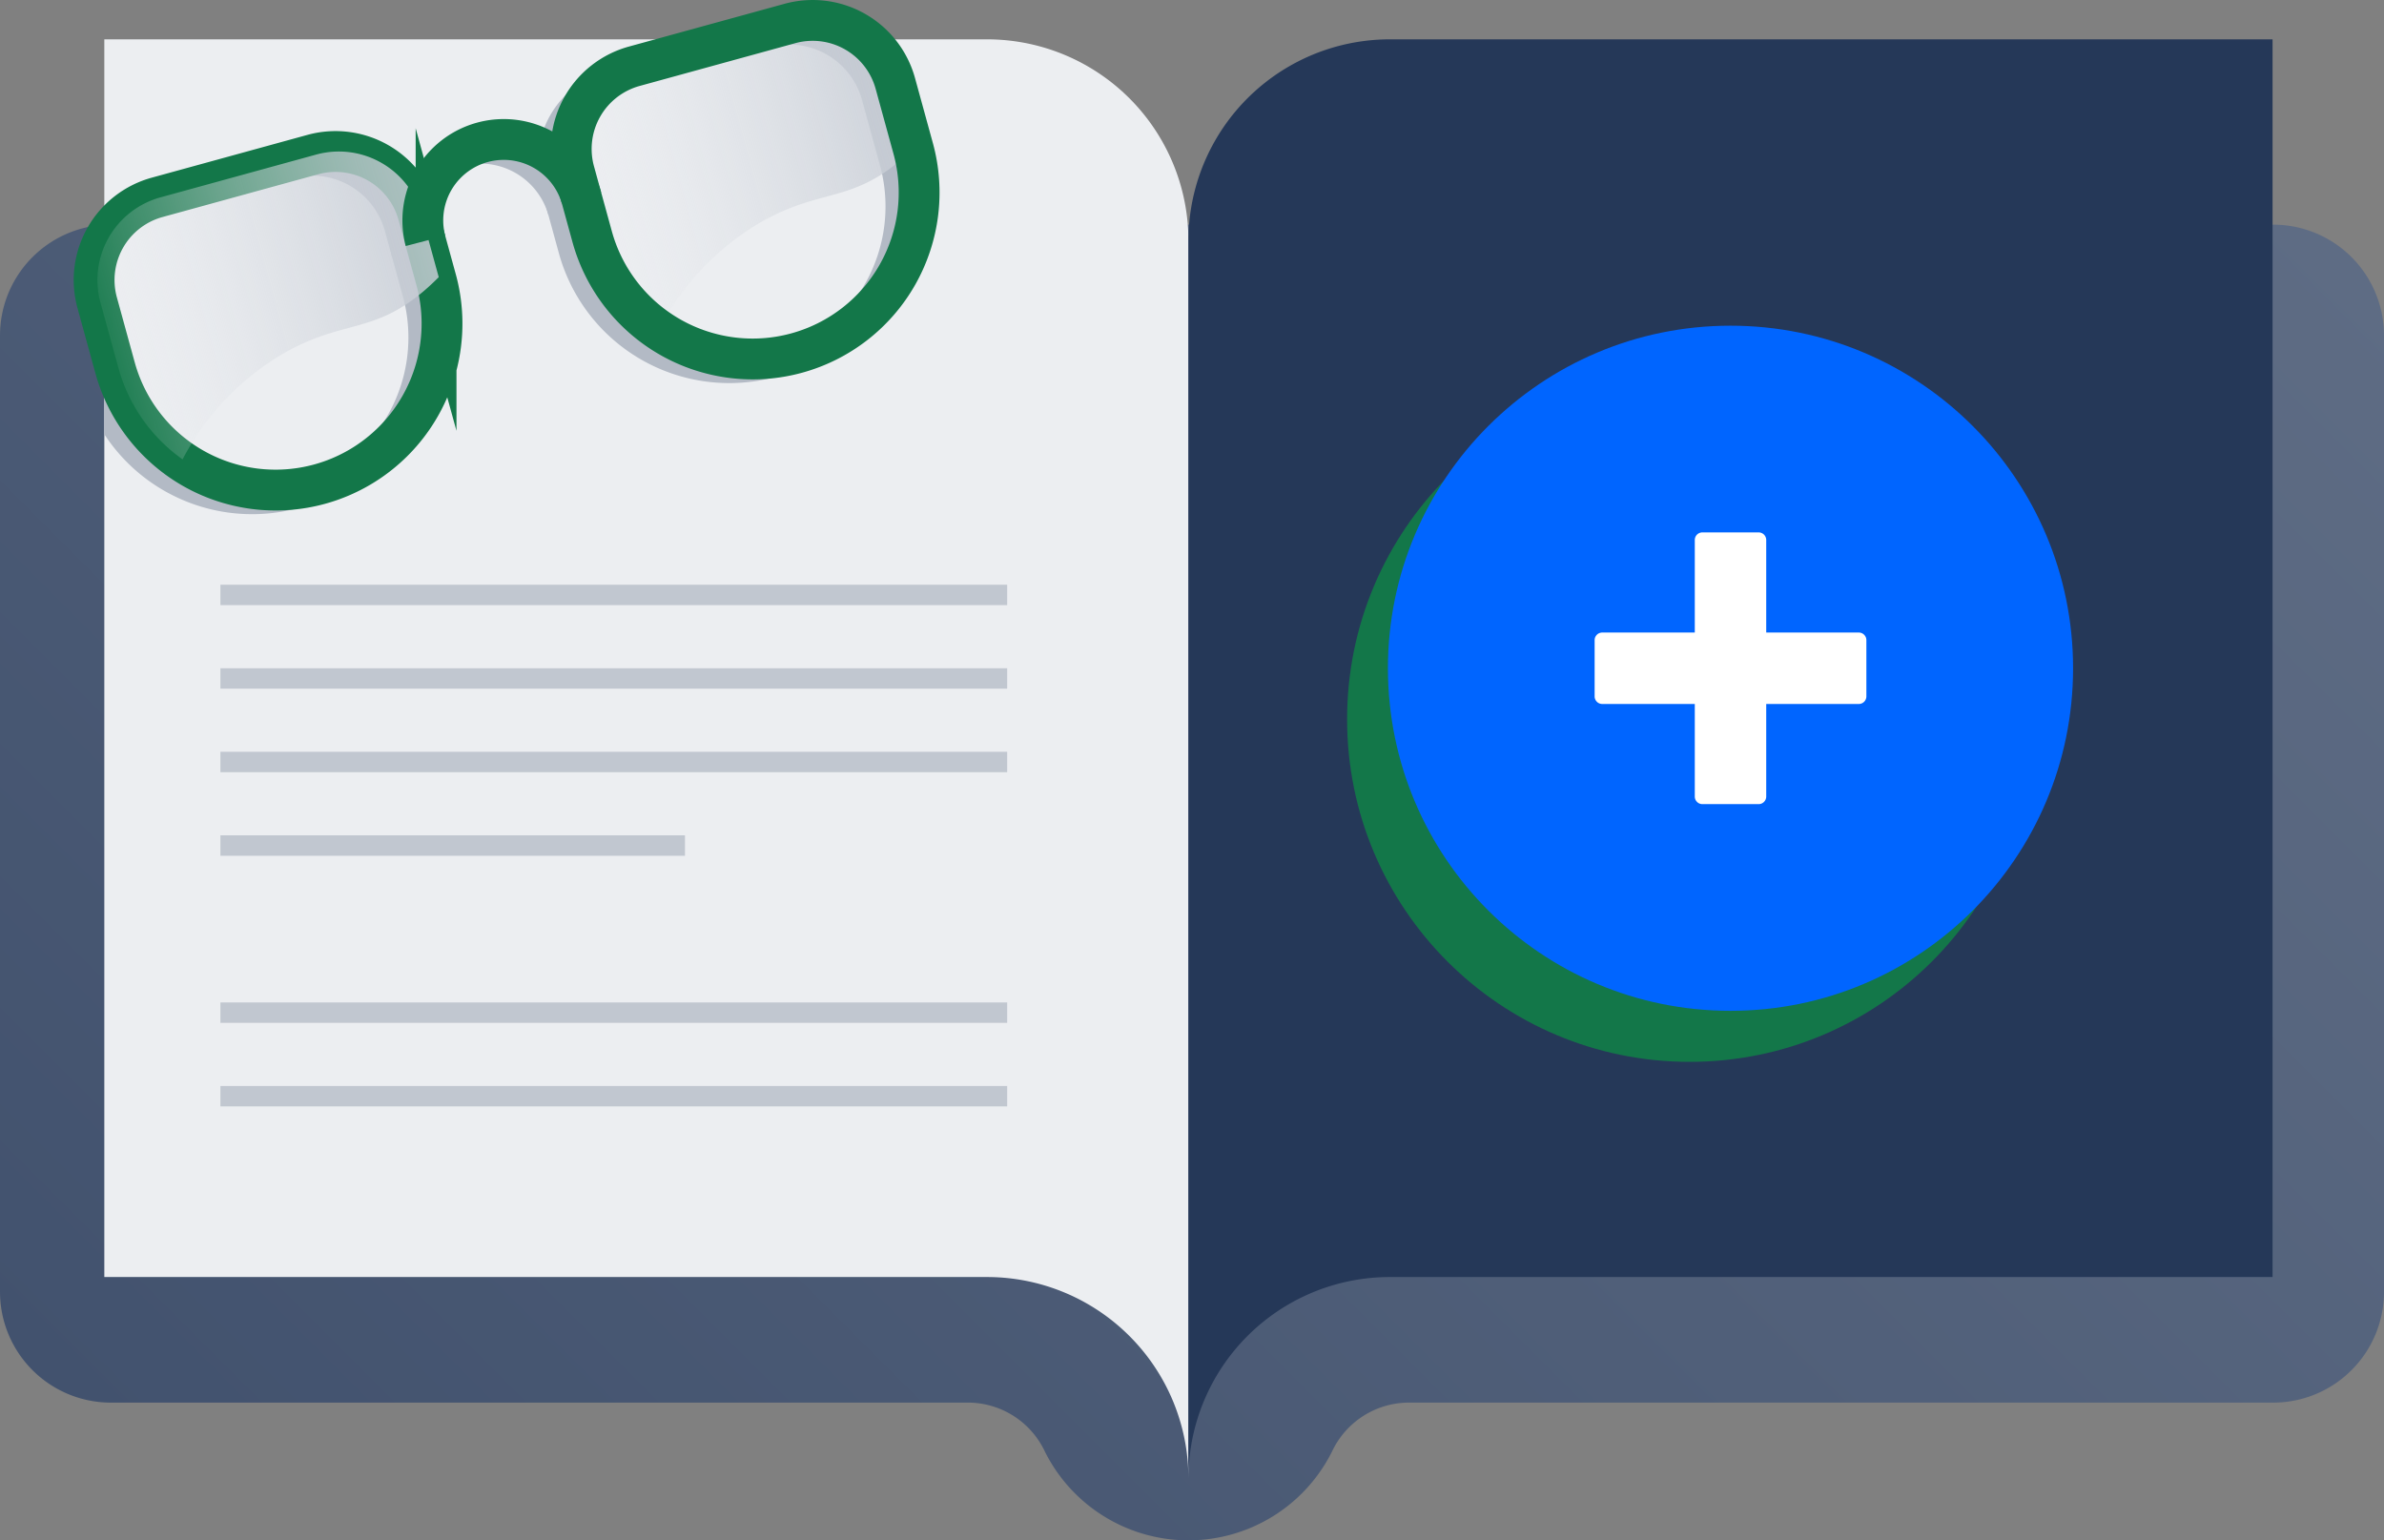 <svg xmlns="http://www.w3.org/2000/svg" xmlns:xlink="http://www.w3.org/1999/xlink" viewBox="0 0 233.618 150.951">
  <rect x="0" y="0" width="233.618" height="150.951" fill="#808080" stroke="none"/>
  <defs>
    <style>
      .cls-1 {
        fill: #eceef1;
      }

      .cls-2 {
        isolation: isolate;
      }

      .cls-3 {
        fill: url(#linear-gradient);
      }

      .cls-4 {
        clip-path: url(#clip-path);
      }

      .cls-14, .cls-5, .cls-7, .cls-9 {
        fill: none;
      }

      .cls-5 {
        stroke: #c1c7d0;
      }

      .cls-5, .cls-7, .cls-9 {
        stroke-miterlimit: 10;
      }

      .cls-5, .cls-7 {
        stroke-width: 2px;
      }

      .cls-10, .cls-11, .cls-6 {
        mix-blend-mode: multiply;
      }

      .cls-7 {
        stroke: #b3bac5;
      }

      .cls-8 {
        fill: #253858;
      }

      .cls-9 {
        stroke: #137749;
        stroke-width: 4px;
      }

      .cls-10 {
        fill: url(#linear-gradient-2);
      }

      .cls-11 {
        fill: url(#linear-gradient-3);
      }

      .cls-12 {
        fill: #137749;
      }

      .cls-13 {
        fill: #0065ff;
      }

      .cls-14 {
        stroke: #0065ff;
        stroke-linecap: round;
        stroke-linejoin: round;
        stroke-width: 0;
      }

      .cls-15 {
        fill: #fff;
      }
    </style>
    <linearGradient id="linear-gradient" x1="32.727" y1="163.816" x2="200.891" y2="-4.348" gradientUnits="userSpaceOnUse">
      <stop offset="0" stop-color="#42526e"/>
      <stop offset="1" stop-color="#5e6c84"/>
    </linearGradient>
    <clipPath id="clip-path">
      <path id="_Clipping_Path_" data-name="&lt;Clipping Path&gt;" class="cls-1" d="M116.46,23.594h0A19.738,19.738,0,0,0,96.722,3.855h-86.5V125.147h86.5A19.738,19.738,0,0,1,116.46,144.885h0Z"/>
    </clipPath>
    <linearGradient id="linear-gradient-2" x1="4376.204" y1="2867.598" x2="4427.042" y2="2867.598" gradientTransform="translate(5077.549 1615.525) rotate(164.636)" gradientUnits="userSpaceOnUse">
      <stop offset="0" stop-color="#c1c7d0"/>
      <stop offset="0.094" stop-color="#c4cad2" stop-opacity="0.934"/>
      <stop offset="0.271" stop-color="#cbd0d8" stop-opacity="0.762"/>
      <stop offset="0.512" stop-color="#d7dbe1" stop-opacity="0.482"/>
      <stop offset="0.804" stop-color="#e8eaee" stop-opacity="0.1"/>
      <stop offset="0.876" stop-color="#eceef1" stop-opacity="0"/>
    </linearGradient>
    <linearGradient id="linear-gradient-3" x1="4424.69" y1="2867.598" x2="4475.529" y2="2867.598" xlink:href="#linear-gradient-2"/>
  </defs>
  <title>Read Me</title>
  <g class="cls-2">
    <g id="Layer_2" data-name="Layer 2">
      <g id="Software">
        <g>
          <path class="cls-3" d="M222.753,22.015H10.865A10.865,10.865,0,0,0,0,32.88v93.71A10.865,10.865,0,0,0,10.865,137.454H94.986a8.332,8.332,0,0,1,7.397,4.78,15.725,15.725,0,0,0,28.154,0,8.332,8.332,0,0,1,7.397-4.78h84.82a10.865,10.865,0,0,0,10.865-10.865v-93.71A10.865,10.865,0,0,0,222.753,22.015Z"/>
          <g>
            <path id="_Clipping_Path_2" data-name="&lt;Clipping Path&gt;" class="cls-1" d="M116.46,23.594h0A19.738,19.738,0,0,0,96.722,3.855h-86.5V125.147h86.5A19.738,19.738,0,0,1,116.46,144.885h0Z"/>
            <g class="cls-4">
              <line class="cls-5" x1="21.599" y1="58.301" x2="98.698" y2="58.301"/>
              <line class="cls-5" x1="21.599" y1="66.488" x2="98.698" y2="66.488"/>
              <line class="cls-5" x1="21.599" y1="74.675" x2="98.698" y2="74.675"/>
              <line class="cls-5" x1="21.599" y1="82.863" x2="67.123" y2="82.863"/>
              <line class="cls-5" x1="21.599" y1="99.237" x2="98.698" y2="99.237"/>
              <line class="cls-5" x1="21.599" y1="107.424" x2="98.698" y2="107.424"/>
              <g class="cls-6">
                <path id="_Compound_Path_" data-name="&lt;Compound Path&gt;" class="cls-7" d="M29.031,48.806h0A16.313,16.313,0,0,1,8.979,37.398L7.23,31.032a8.402,8.402,0,0,1,5.876-10.328L28.361,16.512A8.402,8.402,0,0,1,38.69,22.388l1.749,6.366A16.313,16.313,0,0,1,29.031,48.806Z"/>
                <path id="_Compound_Path_2" data-name="&lt;Compound Path&gt;" class="cls-7" d="M75.785,35.959h0A16.313,16.313,0,0,1,55.733,24.552l-1.749-6.366A8.402,8.402,0,0,1,59.86,7.857L75.115,3.666a8.402,8.402,0,0,1,10.328,5.876l1.749,6.366A16.313,16.313,0,0,1,75.785,35.959Z"/>
                <path class="cls-7" d="M39.398,24.968a7.931,7.931,0,0,1,15.294-4.202"/>
              </g>
            </g>
          </g>
          <path id="_Clipping_Path_3" data-name="&lt;Clipping Path&gt;" class="cls-8" d="M116.46,23.594h0A19.738,19.738,0,0,1,136.198,3.855h86.5V125.147h-86.5A19.738,19.738,0,0,0,116.46,144.885h0Z"/>
          <g>
            <path id="_Compound_Path_3" data-name="&lt;Compound Path&gt;" class="cls-9" d="M31.325,47.443h0A16.313,16.313,0,0,1,11.273,36.035L9.524,29.669A8.402,8.402,0,0,1,15.4,19.34l15.255-4.192a8.402,8.402,0,0,1,10.328,5.876l1.749,6.366A16.313,16.313,0,0,1,31.325,47.443Z"/>
            <path class="cls-10" d="M88.294,15.666c.489-.415.975-.873,1.454-1.353L88.062,8.178A8.403,8.403,0,0,0,77.734,2.302L62.479,6.494a8.402,8.402,0,0,0-5.876,10.328l1.749,6.366A16.243,16.243,0,0,0,64.645,32.17a25.97,25.97,0,0,1,9.892-10.385C80.391,18.447,83.278,19.92,88.294,15.666Z"/>
            <path class="cls-11" d="M41.54,28.513c.489-.415.975-.873,1.454-1.353l-1.686-6.135A8.403,8.403,0,0,0,30.98,15.149L15.725,19.341A8.402,8.402,0,0,0,9.849,29.669l1.749,6.366a16.243,16.243,0,0,0,6.293,8.982,25.97,25.97,0,0,1,9.892-10.385C33.637,31.293,36.524,32.767,41.54,28.513Z"/>
            <path id="_Compound_Clipping_Path_" data-name="&lt;Compound Clipping Path&gt;" class="cls-9" d="M78.079,34.596h0A16.313,16.313,0,0,1,58.027,23.188l-1.749-6.366a8.402,8.402,0,0,1,5.876-10.328L77.409,2.302a8.402,8.402,0,0,1,10.328,5.876l1.749,6.366A16.313,16.313,0,0,1,78.079,34.596Z"/>
            <path class="cls-9" d="M41.692,23.604A7.931,7.931,0,0,1,56.986,19.402"/>
          </g>
          <circle class="cls-12" cx="165.579" cy="70.488" r="33.571"/>
          <g>
            <circle class="cls-13" cx="169.579" cy="65.488" r="33.571"/>
            <g>
              <line class="cls-14" x1="169.579" y1="52.173" x2="169.579" y2="52.174"/>
              <line class="cls-14" x1="156.264" y1="65.488" x2="156.264" y2="65.488"/>
              <line class="cls-14" x1="182.894" y1="65.488" x2="182.894" y2="65.488"/>
              <path class="cls-15" d="M182.894,65.488V62.733a.745.745,0,0,0-.745-.745h-9.07V52.919a.745.745,0,0,0-.745-.745h-5.51a.745.745,0,0,0-.745.745V61.988h-9.07a.745.745,0,0,0-.745.745v5.51a.745.745,0,0,0,.745.745h9.07v9.07a.745.745,0,0,0,.745.745h5.51a.745.745,0,0,0,.745-.745v-9.07h9.07a.745.745,0,0,0,.745-.745Z"/>
            </g>
          </g>
        </g>
      </g>
    </g>
  </g>
</svg>
